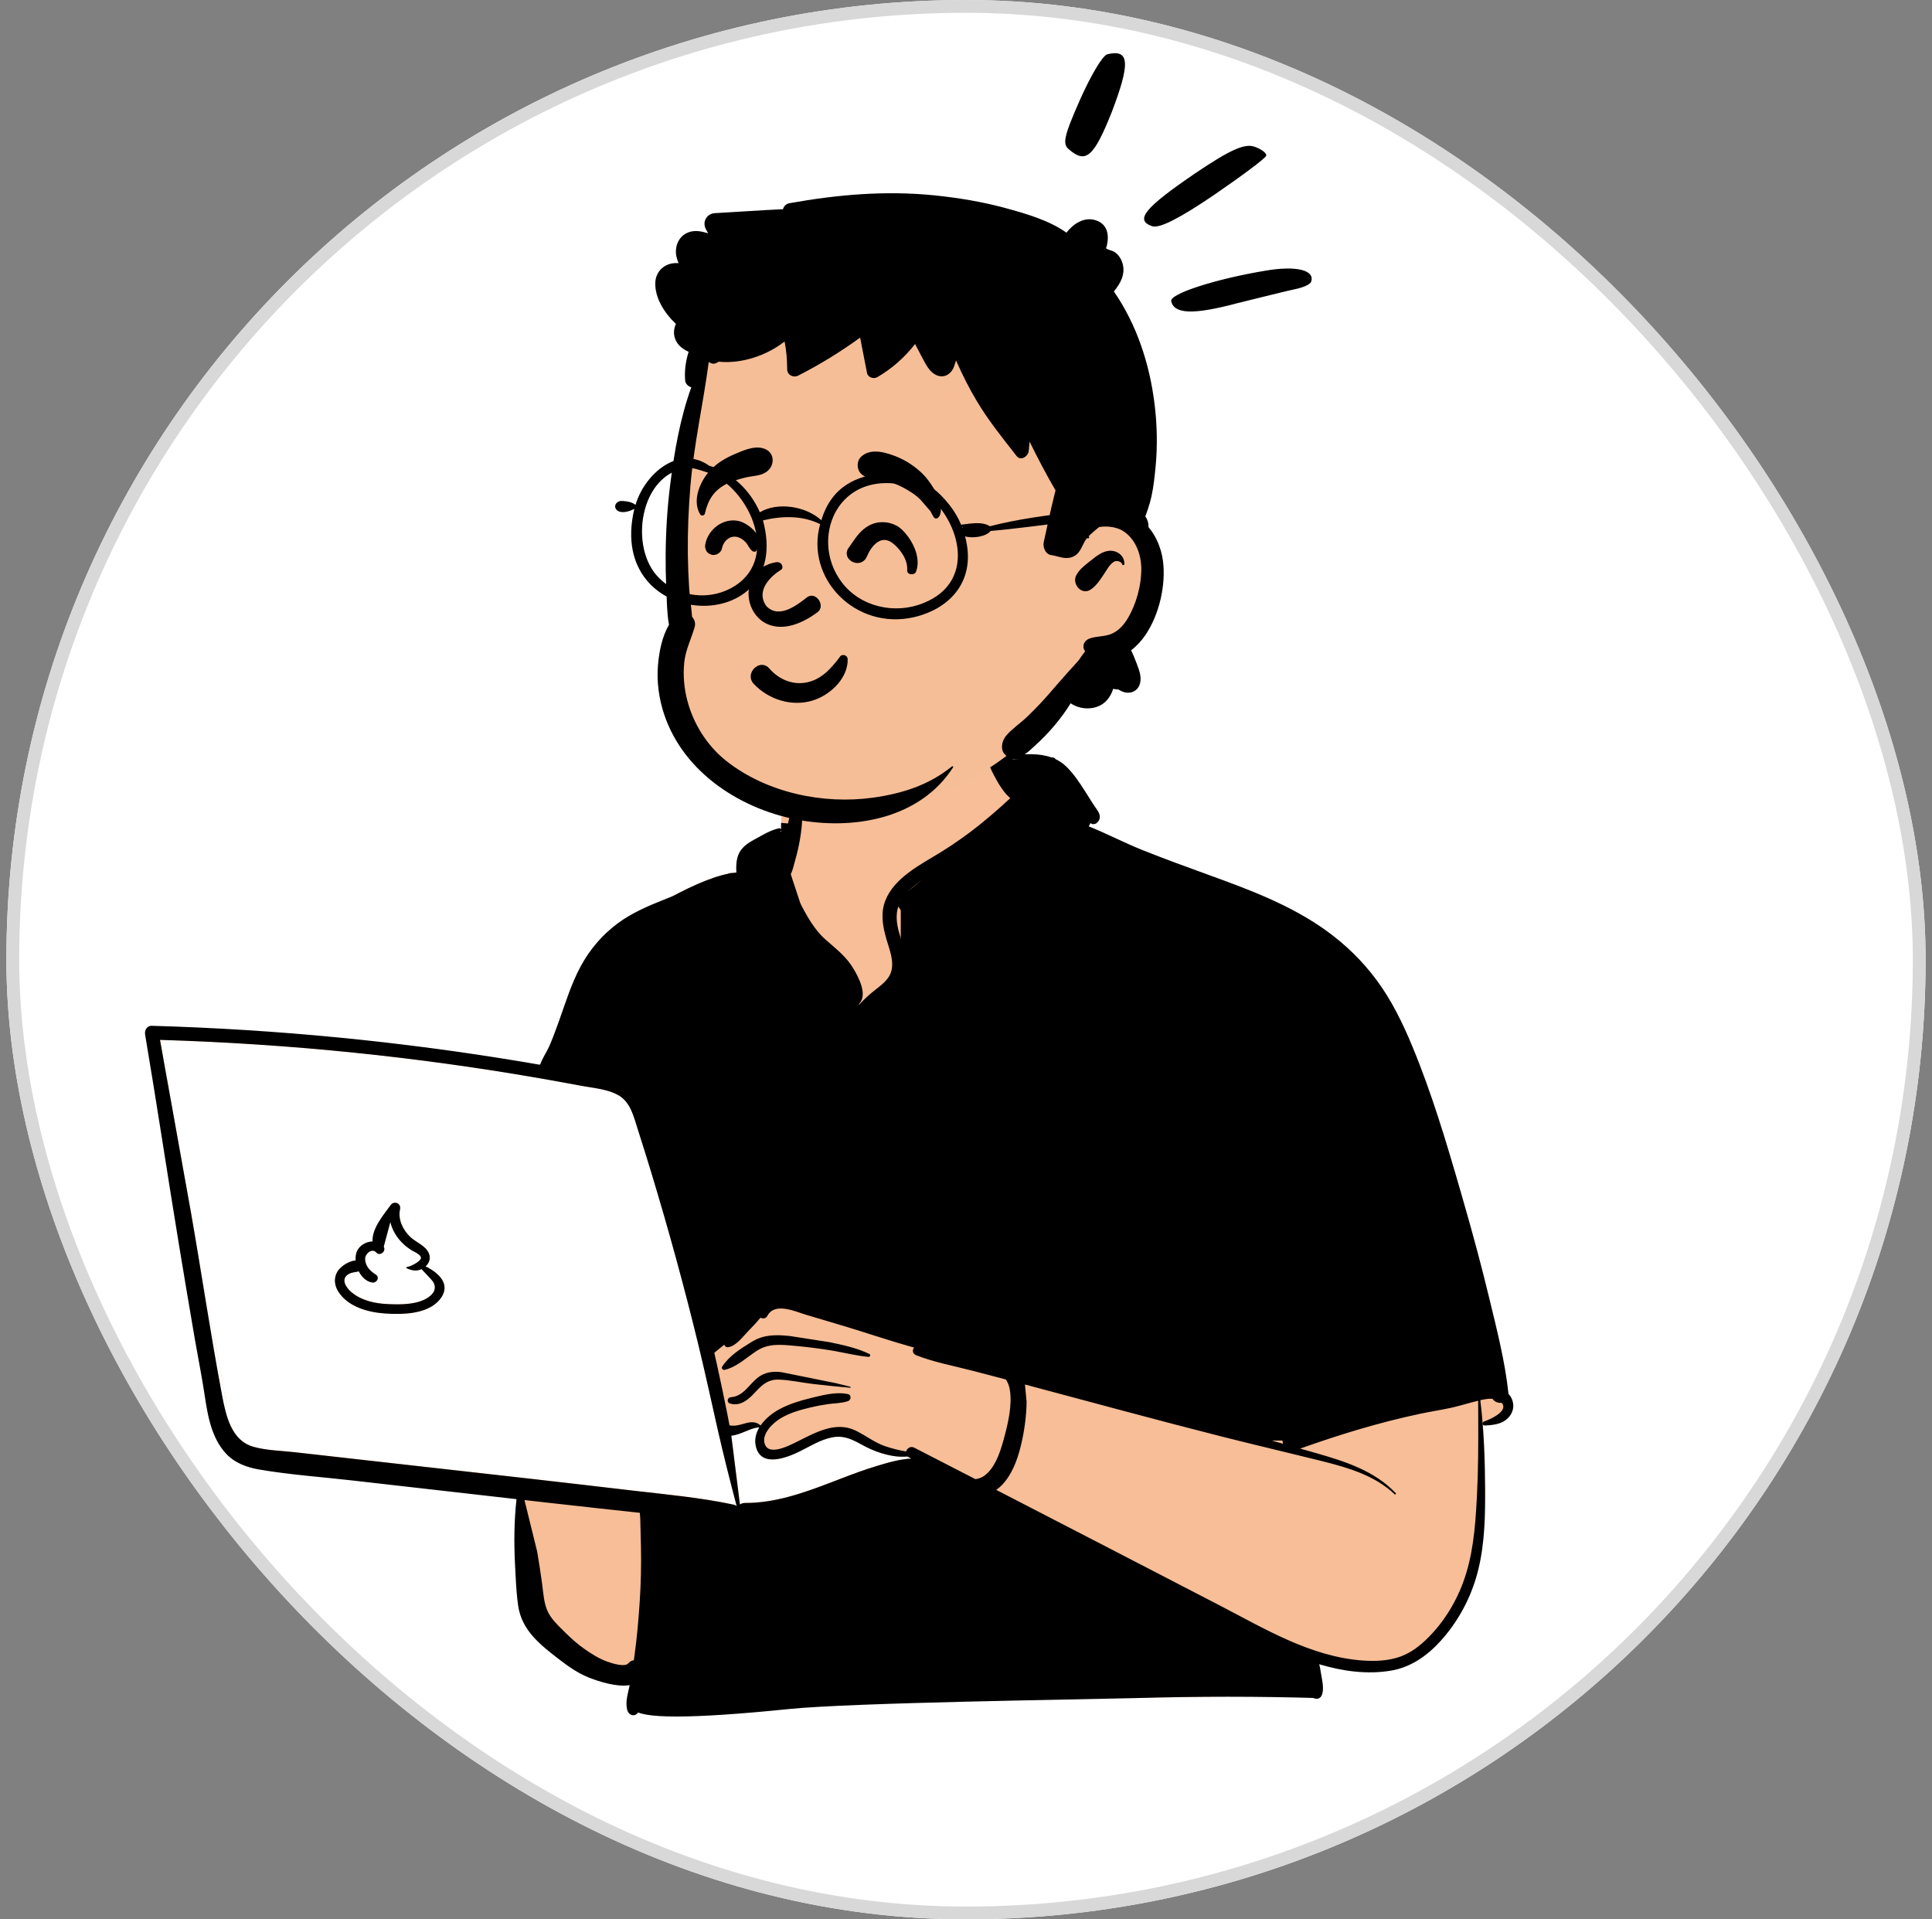 <svg width="151" height="150" viewBox="0 0 151 150" fill="none" xmlns="http://www.w3.org/2000/svg">
<rect x="0" y="0" width="151" height="150" fill="#808080" stroke="none"/>
<g clip-path="url(#clip0_713_2473)">
<rect x="0.5" width="150" height="150" rx="75" fill="white"/>
<path fill-rule="evenodd" clip-rule="evenodd" d="M13.947 80.631C15.472 80.781 16.997 80.93 18.522 81.08C25.824 81.638 33.123 82.804 40.369 83.503C40.55 83.21 40.903 83.258 41.117 83.462C41.84 83.399 42.651 82.846 43.306 83.421C43.327 83.418 43.348 83.414 43.37 83.412C44.536 81.173 45.342 78.785 46.124 76.393C46.624 74.923 47.295 73.5 48.537 72.513C50.656 71.041 55.511 68.057 57.999 68.183C58.04 67.737 58.248 67.278 58.589 66.981C57.837 65.699 60.842 64.863 61.054 65.012C60.918 60.73 62.931 57.011 67.371 56.158C71.349 55.329 77.006 55.19 79.145 59.348C79.38 59.322 81.784 59.309 82.016 59.335C82.378 58.877 86.349 63.218 84.721 64.73C99.272 71.169 107.545 70.4 111.573 88.503C112.117 90.203 112.157 92.064 112.732 93.727C114.777 98.504 116.436 103.592 116.849 108.791C117.846 109.047 117.961 110.806 116.806 111.06C116.365 111.158 115.996 111.291 115.674 111.542C115.925 115.803 114.895 125.535 114.246 125.505C112.923 129.719 107.02 130.908 102.841 129.427C103.562 130.783 102.841 131.635 102.841 132.36C87.805 132.929 71.363 132.601 56.331 133.382C54.408 133.354 52.385 133.854 50.489 133.566C49.332 133.289 49.33 131.47 50.503 131.245L45.377 130.131C45.491 130.088 43.264 128.605 41.58 125.835C40.013 122.736 41.079 118.996 40.369 115.625C34.823 115.171 29.185 114.977 23.699 114.038C22.951 116.276 19.713 113.599 18.684 112.522C18.685 112.52 18.687 112.519 18.688 112.517C18.19 112.381 17.791 111.914 17.777 111.361C17.428 110.862 17.355 110.158 17.689 109.675C16.154 100.813 13.814 91.764 12.968 82.819C12.669 82.752 12.387 82.621 12.148 82.419L12.168 82.4C11.763 81.949 11.684 81.17 12.359 80.786C12.903 80.477 13.357 80.573 13.947 80.631Z" fill="#F7BE97"/>
<path fill-rule="evenodd" clip-rule="evenodd" d="M71.935 113.801L70.76 114.548L61.151 117.646L55.278 118.394L50.473 117.646V125.871L49.512 133.562C49.939 134.345 53.997 134.345 61.685 133.562C66.585 133.062 84.496 132.82 88.574 132.713L88.805 132.707C93.597 132.569 98.331 132.569 103.007 132.707V129.823L89.66 123.2L77.701 116.471L71.935 113.801ZM78.744 58.676L77.862 59.335L79.788 62.502L70.402 70.098V76.165L67.43 78.977L65.731 76.165L63.338 72.981L61.637 67.819L62.216 64.418L61.051 64.309C61.045 64.541 61.046 64.775 61.054 65.012C60.842 64.863 57.837 65.699 58.589 66.981C58.248 67.278 58.04 67.737 57.999 68.183C55.511 68.057 50.656 71.041 48.537 72.513C47.295 73.5 46.624 74.923 46.124 76.393L46.007 76.752L45.885 77.12L45.763 77.488C45.087 79.511 44.358 81.515 43.37 83.412C43.348 83.414 43.327 83.418 43.306 83.421C42.651 82.846 41.84 83.399 41.117 83.462C40.908 83.263 40.566 83.212 40.382 83.483L40.369 83.503L49.378 85.279L55.321 106.134L60.497 101.931L63.275 102.344L70.611 104.992L79.144 107.209L98.623 112.581H101.103L115.538 109.094L116.839 108.665C116.409 103.51 114.76 98.466 112.732 93.727C112.157 92.064 112.117 90.203 111.573 88.502C107.545 70.4 99.272 71.169 84.721 64.73C86.349 63.218 82.378 58.877 82.016 59.335L81.993 59.333L81.944 59.331L81.881 59.328C81.313 59.312 79.356 59.324 79.145 59.348C79.022 59.11 78.889 58.886 78.744 58.676Z" fill="black"/>
<path fill-rule="evenodd" clip-rule="evenodd" d="M12.508 81.264L12.776 82.76C12.84 82.781 12.905 82.799 12.97 82.813C13.055 83.705 13.154 84.598 13.266 85.492L14.929 94.767C15.216 96.408 15.489 98.053 15.759 99.698L16.117 101.465L16.339 102.563C16.818 104.942 17.284 107.313 17.692 109.67C17.631 109.759 17.583 109.855 17.548 109.956L17.579 110.089L17.601 110.178L17.623 110.265C17.946 111.504 18.506 112.706 19.828 113.071C20.824 113.346 21.918 113.37 22.947 113.479L23.061 113.491L41.07 115.517C43.246 115.762 45.421 116.014 47.596 116.269L49.481 116.49C52.108 116.795 54.751 117.034 57.34 117.585C57.436 117.606 57.514 117.644 57.579 117.694C57.057 115.719 56.558 113.748 56.106 111.753C55.597 109.509 55.114 107.26 54.569 105.023C53.472 100.518 52.242 96.042 50.896 91.604C50.614 90.673 50.325 89.744 50.029 88.816L49.822 88.168L49.662 87.651C49.416 86.864 49.11 86.054 48.386 85.62C47.539 85.111 46.384 85.027 45.423 84.851L44.773 84.729C43.799 84.547 42.825 84.373 41.849 84.205C37.177 83.401 32.478 82.756 27.762 82.272C22.855 81.767 17.931 81.44 13.001 81.28L12.508 81.264ZM57.206 112.192L57.16 112.196L57.832 117.576C57.94 117.5 58.076 117.454 58.243 117.454C60.45 117.461 62.565 116.756 64.61 115.98L64.922 115.861L65.79 115.527C66.673 115.189 67.561 114.858 68.465 114.583L68.831 114.473L69.016 114.418C69.701 114.218 70.421 114.036 71.133 113.991L71.23 113.986L71.023 113.877C70.993 113.861 70.966 113.843 70.942 113.824C70.55 113.853 70.158 113.845 69.744 113.771C68.967 113.631 68.211 113.36 67.516 112.983L67.206 112.815L67.079 112.748L66.996 112.704L66.912 112.662C66.316 112.365 65.746 112.179 64.993 112.337C64.138 112.517 63.389 112.978 62.619 113.367L62.482 113.435L62.39 113.48L62.297 113.524L62.202 113.567C61.16 114.036 59.502 114.542 59.102 113.125C58.942 112.556 59.068 112.023 59.346 111.555C58.827 111.51 57.9 112.122 57.206 112.192ZM31.272 94.468L31.26 94.533C31.112 95.326 31.482 96.085 32.041 96.639C32.499 97.092 33.311 97.344 33.541 97.997C33.672 98.369 33.533 98.721 33.264 98.966L33.326 98.997L33.386 99.028L33.445 99.059L33.503 99.091L33.559 99.123C34.472 99.647 35.216 100.501 34.392 101.532C33.458 102.702 31.505 102.74 30.13 102.648L30.037 102.642C28.703 102.542 27.123 102.093 26.4 100.861C26.068 100.296 26.104 99.612 26.567 99.129C26.846 98.837 27.343 98.537 27.8 98.502C27.78 98.244 27.811 97.996 27.901 97.786C28.096 97.333 28.617 97.028 29.119 97.017C29.078 96.055 29.849 95.105 30.416 94.335L30.474 94.256L30.53 94.179C30.791 93.816 31.348 94.019 31.272 94.468ZM30.511 95.493L29.994 97.43L30.003 97.446C30.185 97.792 29.708 98.184 29.425 97.894L29.396 97.863C29.06 97.516 28.544 97.982 28.538 98.352C28.529 98.872 28.867 99.274 29.271 99.54L29.299 99.558L29.373 99.604C29.704 99.823 29.453 100.281 29.09 100.225C28.64 100.156 28.271 99.799 28.043 99.353C27.8 99.422 27.524 99.414 27.268 99.557C26.623 99.918 26.994 100.549 27.414 100.931L27.431 100.946L27.465 100.976C28.235 101.633 29.285 101.862 30.273 101.911L30.33 101.913C31.329 101.956 32.631 101.97 33.487 101.383C34.02 101.017 34.174 100.498 33.723 100.007C33.468 99.729 33.211 99.449 32.946 99.178C32.549 99.368 32.194 99.291 31.789 99.112C31.737 99.089 31.766 99.009 31.817 99.009C32.041 99.009 32.862 98.593 32.902 98.328C32.938 98.082 32.484 97.875 32.263 97.756L32.231 97.739L32.203 97.722C31.973 97.582 31.755 97.419 31.556 97.236C31.052 96.772 30.685 96.189 30.525 95.551L30.511 95.493Z" fill="white"/>
<path fill-rule="evenodd" clip-rule="evenodd" d="M78.868 58.382C78.415 57.243 76.883 57.686 77.054 58.883C77.156 59.599 77.549 60.356 77.901 60.985C78.188 61.496 78.515 61.995 78.959 62.378C78.169 63.116 77.349 63.826 76.508 64.501C75.59 65.237 74.625 65.915 73.628 66.539C72.754 67.086 71.839 67.57 71.015 68.195C70.248 68.775 69.55 69.472 69.195 70.383C68.816 71.353 68.981 72.355 69.26 73.324L69.291 73.434C69.576 74.394 70.069 75.552 69.386 76.456C69.038 76.917 68.532 77.243 68.095 77.611C67.707 77.939 67.342 78.294 67.008 78.677C66.279 79.51 65.687 80.448 65.313 81.493L65.279 81.588C64.959 82.513 64.724 83.646 65.157 84.554C65.282 84.814 65.683 84.73 65.752 84.476C65.91 83.902 65.901 83.3 66.033 82.718C66.171 82.112 66.399 81.538 66.698 80.994C67.275 79.942 68.057 79.043 68.981 78.283L69.257 78.058C69.978 77.466 70.641 76.838 70.787 75.859C70.943 74.811 70.524 73.813 70.254 72.822C70.066 72.13 70.004 71.468 70.208 70.843C70.456 71.249 70.795 71.633 71.062 71.977C71.596 72.66 72.135 73.34 72.672 74.021C73.222 74.719 73.76 75.428 74.271 76.156C74.5 76.481 74.727 76.808 74.952 77.136C75.122 77.383 75.358 77.629 75.543 77.88C75.498 78.014 75.502 78.169 75.583 78.279C76.564 79.605 77.959 76.839 78.323 76.14C79.064 74.717 79.616 73.205 80.359 71.782C81.129 70.307 82.007 68.872 82.984 67.525C83.576 66.711 84.239 65.946 84.78 65.105C86.054 66.262 87.731 67.037 89.272 67.74C90.965 68.512 92.723 69.142 94.459 69.812L94.971 70.011C97.962 71.179 101.025 72.461 103.51 74.535C106.431 76.972 108.159 80.368 109.445 83.885C110.926 87.934 112.151 92.092 113.293 96.248C113.877 98.374 114.432 100.51 114.953 102.652C115.412 104.54 115.793 106.447 116.325 108.315C115.246 108.277 114.016 108.694 113.096 108.815C108.899 109.364 104.76 110.24 100.798 111.757C100.309 111.944 100.167 112.433 100.274 112.829C99.992 112.75 99.71 112.669 99.427 112.59C99.737 112.116 99.589 111.268 99.565 110.743L99.563 110.707C99.538 110.007 99.462 109.306 99.413 108.608C99.319 107.276 99.197 105.954 99.035 104.629L98.994 104.298C98.81 102.857 98.674 101.408 98.473 99.97L98.45 99.805C98.546 99.437 98.658 99.074 98.775 98.712C99.088 97.748 99.531 96.841 99.918 95.907C99.964 95.797 99.807 95.734 99.734 95.8C99.078 96.39 98.557 97.139 98.138 97.923C98.131 97.886 98.124 97.849 98.117 97.812L98.069 97.577C97.951 97.003 97.808 96.399 97.456 95.934C97.418 95.884 97.344 95.874 97.309 95.934C96.972 96.504 96.934 97.226 96.883 97.875C96.824 98.608 96.817 99.352 96.827 100.087C96.847 101.525 96.948 102.968 97.029 104.403C97.108 105.814 97.264 107.207 97.464 108.604L97.502 108.866C97.6 109.531 97.681 110.204 97.81 110.865L97.846 111.044C97.915 111.372 97.958 111.834 98.095 112.217C94.557 111.23 91.013 110.265 87.463 109.317C84.897 108.632 82.328 107.957 79.76 107.278C79.625 107.034 79.456 106.806 79.246 106.602C78.552 105.93 77.632 105.63 76.789 106.147C76.721 106.19 76.715 106.297 76.789 106.338C76.951 106.426 77.113 106.517 77.272 106.611L75.73 106.193C74.577 105.881 73.411 105.49 72.232 105.273C70.059 104.2 67.722 103.424 65.434 102.656L65.164 102.565C63.992 102.166 62.78 101.718 61.569 101.497C60.683 101.334 59.643 101.53 59.286 102.438C58.835 102.736 58.411 103.086 58.001 103.429C57.705 103.678 57.421 103.942 57.132 104.199L57.079 104.246C56.843 104.451 56.656 104.588 56.598 104.914C56.568 105.083 56.675 105.31 56.883 105.288C57.518 105.22 58.035 104.483 58.466 104.043C58.799 103.703 59.134 103.351 59.438 102.978C59.615 103.074 59.858 103.057 59.971 102.843C60.556 101.736 62.157 102.503 63.044 102.766L64.313 103.142C64.948 103.33 65.582 103.519 66.216 103.711C67.957 104.24 69.689 104.832 71.445 105.318C71.288 105.491 71.31 105.798 71.609 105.915C72.984 106.455 74.492 106.734 75.921 107.104C76.823 107.338 77.724 107.574 78.625 107.811C78.779 108.061 78.891 108.344 78.937 108.674C79.109 109.886 78.778 111.285 78.455 112.458L78.406 112.633C78.141 113.576 77.75 114.731 76.937 115.327C76.738 115.472 76.486 115.573 76.231 115.596C74.639 114.776 73.047 113.957 71.455 113.139C71.16 112.987 70.887 113.192 70.821 113.436C70.26 113.344 69.699 113.199 69.189 113.026C68.332 112.734 67.662 112.179 66.858 111.795C65.303 111.051 63.715 111.964 62.322 112.658L62.001 112.816C61.377 113.119 60.078 113.701 59.778 112.873C59.488 112.071 60.404 111.213 60.996 110.853C61.702 110.422 62.523 110.192 63.32 110C63.775 109.89 64.236 109.801 64.7 109.736C65.225 109.662 65.768 109.673 66.275 109.502C66.526 109.418 66.565 109.018 66.275 108.952C65.495 108.775 64.565 108.968 63.752 109.166L63.327 109.271C62.508 109.472 61.681 109.724 60.934 110.125C60.392 110.417 59.819 110.86 59.445 111.403C59.12 111.101 58.715 111.111 58.294 111.223L58.066 111.287C57.688 111.392 57.382 111.464 57.015 111.391C56.966 111.124 56.916 110.856 56.863 110.589C56.339 107.96 55.765 105.34 55.131 102.735C54.039 98.242 52.774 93.797 51.349 89.399L51.206 88.959C50.877 87.953 50.612 86.857 50.082 85.933C49.581 85.059 48.778 84.555 47.824 84.289C46.741 83.986 45.603 83.828 44.498 83.623C44.252 83.578 44.005 83.535 43.758 83.49C43.966 83.113 44.122 82.686 44.262 82.358L44.287 82.301C44.588 81.615 44.858 80.915 45.119 80.213L45.315 79.684C45.786 78.412 46.273 77.161 46.936 75.971C47.634 74.718 48.56 73.695 49.714 72.847C52.067 71.119 54.903 70.238 57.186 68.391C57.279 68.316 57.159 68.186 57.064 68.234C55.523 69.009 53.86 69.536 52.257 70.166L51.941 70.291C50.674 70.794 49.387 71.341 48.29 72.154C47.068 73.061 46.105 74.188 45.381 75.527C44.668 76.848 44.212 78.326 43.709 79.736L43.574 80.112C43.371 80.675 43.161 81.237 42.921 81.786C42.73 82.221 42.374 82.718 42.213 83.215C41.77 83.139 41.328 83.062 40.885 82.988C31.289 81.385 21.586 80.443 11.862 80.168C11.482 80.157 11.285 80.52 11.341 80.852C12.274 86.373 13.103 91.912 14.013 97.436C14.411 99.847 14.816 102.257 15.23 104.665C15.44 105.885 15.683 107.1 15.882 108.322C16.043 109.309 16.159 110.304 16.435 111.267C16.682 112.132 17.062 112.965 17.685 113.625C18.357 114.335 19.294 114.679 20.238 114.842C22.634 115.254 25.092 115.423 27.508 115.698L40.368 117.161C40.181 118.87 40.166 120.553 40.253 122.281L40.302 123.225C40.342 123.984 40.39 124.745 40.499 125.496C40.636 126.438 41.067 127.236 41.701 127.94C42.284 128.587 42.992 129.138 43.681 129.667C44.396 130.216 45.135 130.745 45.976 131.085L46.085 131.128C46.822 131.416 48.206 131.862 49.214 131.699C49.082 132.36 48.827 133.07 49.053 133.723C49.158 134.027 49.554 134.178 49.797 133.92C50.279 133.408 50.316 132.732 50.431 132.065C50.549 131.37 50.651 130.673 50.742 129.974C50.918 128.622 51.055 127.259 51.097 125.896C51.14 124.496 51.123 123.095 51.048 121.697C51.009 120.979 50.961 120.262 50.87 119.548C50.831 119.244 50.791 118.94 50.746 118.636C50.729 118.525 50.711 118.415 50.691 118.305L51.845 118.436C53.615 118.633 55.386 118.812 57.169 118.84C57.38 118.843 57.542 118.747 57.648 118.607C57.761 118.791 57.958 118.923 58.24 118.922C60.73 118.912 63.048 118.098 65.312 117.138C66.453 116.655 67.576 116.131 68.719 115.651C69.786 115.203 70.927 114.884 71.968 114.379L74.703 115.815C74.723 115.885 74.749 115.952 74.776 116.008C74.954 116.372 75.306 116.569 75.664 116.718C76.008 116.861 76.365 116.905 76.712 116.869C78.787 117.956 80.862 119.043 82.939 120.127L85.016 121.21C89.154 123.366 93.276 125.556 97.44 127.661L97.746 127.816C99.185 128.537 100.729 129.269 102.326 129.814C102.354 130.218 102.336 130.612 102.302 131.039L102.294 131.133C102.246 131.638 102.144 132.272 102.55 132.631C102.761 132.819 103.137 132.819 103.281 132.537C103.541 132.025 103.307 131.219 103.225 130.663C103.196 130.465 103.16 130.262 103.107 130.064C104.937 130.609 106.822 130.874 108.685 130.568C110.498 130.27 111.902 129.127 113.034 127.73C114.229 126.255 115.078 124.536 115.533 122.694C116.051 120.597 116.085 118.432 116.073 116.284C116.06 113.998 115.976 111.699 115.698 109.428C116.002 109.356 116.34 109.294 116.648 109.316C116.8 109.56 117.096 109.662 117.363 109.631C117.945 110.272 116.47 110.927 115.999 111.091C115.836 111.148 115.853 111.414 116.042 111.406L116.161 111.4C116.889 111.362 117.641 111.237 118.069 110.561C118.412 110.018 118.309 109.376 117.9 108.933C117.63 106.379 116.984 103.892 116.383 101.4C115.794 98.955 115.138 96.525 114.443 94.107L114.132 93.025C113.037 89.234 111.893 85.413 110.384 81.773C109.63 79.955 108.762 78.171 107.585 76.586C106.488 75.109 105.193 73.845 103.704 72.765C100.928 70.752 97.671 69.536 94.471 68.377L94.328 68.325C92.67 67.725 91.015 67.118 89.376 66.468C87.926 65.892 86.537 65.163 85.094 64.58C85.141 64.495 85.186 64.409 85.23 64.322L85.256 64.344C85.261 64.348 85.266 64.351 85.27 64.355C85.416 64.455 85.629 64.406 85.749 64.293C86.087 63.974 85.972 63.62 85.747 63.29L85.717 63.248C85.442 62.861 85.196 62.453 84.941 62.052L84.782 61.802C84.355 61.133 83.906 60.46 83.337 59.907C83.073 59.651 82.784 59.459 82.478 59.316C82.504 59.261 82.275 59.148 82.21 59.205C81.241 58.85 80.126 58.924 79.069 59.022M40.991 117.232L42.338 117.385C43.821 117.554 45.304 117.717 46.787 117.879L50.009 118.229C50.017 118.413 50.039 118.593 50.043 118.731C50.064 119.447 50.08 120.162 50.095 120.878C50.125 122.312 50.092 123.748 49.998 125.18C49.906 126.567 49.785 127.954 49.598 129.332L49.56 129.607L49.538 129.752C49.385 129.767 49.235 129.839 49.11 129.989C48.837 130.314 47.851 129.998 47.465 129.861C46.832 129.635 46.235 129.254 45.684 128.872C45.147 128.498 44.662 128.063 44.197 127.605L43.816 127.228C43.438 126.852 43.059 126.451 42.827 125.977C42.512 125.335 42.471 124.547 42.379 123.847C42.265 122.987 42.13 122.127 41.987 121.271M80.108 108.202L80.248 108.238C85.325 109.588 90.395 110.977 95.488 112.268C98.008 112.906 100.54 113.498 103.064 114.124L103.472 114.227C105.463 114.73 107.478 115.336 109.002 116.78C109.058 116.833 109.14 116.752 109.087 116.695C107.444 114.946 105.107 114.205 102.864 113.563C102.449 113.444 102.034 113.328 101.619 113.21C104.67 112.122 107.77 111.175 110.941 110.5C111.757 110.326 112.583 110.199 113.399 110.024C113.968 109.902 114.524 109.726 115.087 109.58L115.529 109.469L115.535 110.869C115.543 112.852 115.539 114.833 115.438 116.816L115.419 117.183C115.301 119.39 115.117 121.642 114.334 123.723C113.698 125.414 112.684 127.006 111.358 128.238C110.687 128.861 109.966 129.346 109.075 129.585C108.247 129.808 107.379 129.834 106.528 129.774C102.447 129.49 98.813 127.271 95.267 125.435C89.468 122.431 83.667 119.428 77.862 116.436C78.019 116.328 78.166 116.205 78.301 116.066C79.079 115.261 79.49 114.16 79.76 113.094C80.047 111.959 80.218 110.742 80.238 109.571M72.721 117.595C72.67 117.568 72.611 117.602 72.608 117.66C72.59 118.104 72.835 118.541 73.019 118.941L73.038 118.984C73.26 119.479 73.504 119.967 73.756 120.448C74.259 121.408 74.782 122.358 75.328 123.295C76.426 125.179 77.647 126.984 79.089 128.625C79.415 128.995 79.951 128.52 79.742 128.121C78.734 126.197 77.558 124.381 76.349 122.58C75.743 121.679 75.138 120.776 74.527 119.879C74.272 119.504 74.013 119.131 73.748 118.764L73.588 118.544M12.505 81.269C17.6 81.423 22.689 81.756 27.76 82.277C32.475 82.761 37.174 83.406 41.846 84.21C42.822 84.378 43.797 84.553 44.77 84.734L45.354 84.844C46.327 85.029 47.517 85.105 48.384 85.625C49.297 86.174 49.544 87.32 49.849 88.265C50.206 89.377 50.554 90.492 50.894 91.61C52.24 96.047 53.469 100.523 54.566 105.029C55.111 107.265 55.594 109.514 56.103 111.759C56.556 113.753 57.055 115.725 57.576 117.699C57.512 117.649 57.433 117.611 57.338 117.591C54.749 117.039 52.106 116.8 49.478 116.496L49.224 116.466C46.505 116.146 43.787 115.829 41.067 115.523L23.058 113.497C21.996 113.377 20.859 113.361 19.825 113.076C18.068 112.591 17.656 110.626 17.361 109.06L17.352 109.013C16.463 104.284 15.756 99.514 14.927 94.773M57.157 112.201C57.856 112.155 58.813 111.515 59.343 111.561C59.065 112.028 58.939 112.561 59.1 113.13C59.546 114.715 61.566 113.895 62.539 113.411C63.337 113.014 64.107 112.528 64.99 112.342C65.991 112.132 66.669 112.53 67.514 112.989C68.208 113.365 68.964 113.636 69.742 113.776C70.155 113.851 70.548 113.858 70.94 113.829C70.963 113.849 70.99 113.866 71.02 113.882L71.228 113.991C70.29 114.034 69.335 114.324 68.463 114.589C67.558 114.863 66.671 115.194 65.788 115.532L64.919 115.866C62.777 116.687 60.559 117.467 58.24 117.46C58.074 117.459 57.937 117.505 57.83 117.581M61.069 107.237C60.378 107.153 59.74 107.243 59.188 107.693C58.523 108.236 58.076 109.135 57.119 109.194C56.84 109.211 56.775 109.604 57.052 109.686C57.764 109.897 58.341 109.511 58.827 109.011L59.153 108.67C59.632 108.173 60.075 107.789 60.888 107.819C61.76 107.85 62.633 108.052 63.499 108.154C64.48 108.27 65.46 108.369 66.444 108.455C66.49 108.459 66.498 108.387 66.455 108.376L65.353 108.102M61.735 104.412L61.621 104.401C60.618 104.303 59.701 104.3 58.805 104.839L58.634 104.943C57.826 105.434 56.947 106.013 56.442 106.808C56.359 106.938 56.496 107.091 56.634 107.058C57.605 106.825 58.314 106.113 59.131 105.579C60.047 104.981 60.993 105.08 62.038 105.173C63.049 105.263 64.06 105.386 65.061 105.555C66.002 105.713 66.946 105.963 67.897 106.043L67.897 106.041C68.005 106.041 68.067 105.878 67.956 105.822C66.992 105.341 65.875 105.113 64.825 104.892M31.266 94.495C31.363 94.031 30.792 93.816 30.528 94.184L30.472 94.261C29.9 95.044 29.074 96.026 29.116 97.022C28.614 97.033 28.094 97.338 27.898 97.791C27.808 98.001 27.777 98.25 27.797 98.507C27.341 98.542 26.843 98.842 26.564 99.134C26.102 99.618 26.065 100.301 26.397 100.867C27.12 102.099 28.7 102.547 30.034 102.647L30.082 102.65C31.46 102.746 33.445 102.72 34.39 101.537C35.301 100.397 34.294 99.473 33.261 98.972C33.53 98.726 33.669 98.374 33.538 98.003C33.308 97.35 32.497 97.098 32.038 96.644C31.479 96.091 31.11 95.332 31.257 94.538M30.508 95.498C30.66 96.159 31.034 96.763 31.553 97.242C31.752 97.425 31.97 97.588 32.201 97.728L32.229 97.744C32.434 97.859 32.938 98.075 32.899 98.333C32.859 98.599 32.038 99.014 31.814 99.014C31.763 99.014 31.734 99.094 31.786 99.117C32.192 99.296 32.546 99.373 32.943 99.184C33.208 99.454 33.465 99.734 33.72 100.012C34.171 100.503 34.017 101.022 33.484 101.388C32.628 101.976 31.327 101.961 30.328 101.918C29.322 101.876 28.248 101.651 27.462 100.981L27.428 100.951C27.001 100.572 26.611 99.928 27.265 99.562C27.521 99.419 27.797 99.428 28.041 99.358C28.268 99.804 28.637 100.161 29.087 100.23C29.451 100.286 29.701 99.828 29.37 99.609L29.296 99.563C28.881 99.298 28.526 98.889 28.535 98.357C28.542 97.988 29.058 97.521 29.393 97.868L29.409 97.885C29.69 98.202 30.185 97.802 30 97.451L29.991 97.435M96.081 77.128C96.082 77.048 95.971 77.019 95.932 77.087C95.279 78.236 94.938 79.644 94.59 80.909C94.226 82.235 93.932 83.574 93.668 84.923C93.133 87.654 92.848 90.37 92.829 93.154C92.826 93.551 93.474 93.657 93.537 93.25C93.957 90.542 94.36 87.831 94.784 85.124C94.997 83.763 95.245 82.406 95.482 81.049M89.62 79.128C89.668 78.97 89.438 78.917 89.379 79.062C88.069 82.278 87.626 85.923 88.466 89.316C88.595 89.835 89.355 89.61 89.258 89.097M72.727 76.271C72.733 76.152 72.579 76.133 72.521 76.215C71.901 77.09 71.643 78.261 70.555 78.713C70.011 78.939 69.399 78.9 68.919 79.281C68.598 79.536 68.352 79.938 68.593 80.324C68.67 80.449 68.888 80.512 68.993 80.376C69.147 80.179 69.229 79.942 69.438 79.794C69.733 79.585 70.131 79.572 70.469 79.474C70.907 79.347 71.292 79.125 71.608 78.795M62.359 61.681C62.295 61.649 62.233 61.669 62.193 61.725C62.134 61.804 62.141 61.88 62.213 61.934C62.117 62.13 62.004 62.619 61.988 62.69C61.923 62.979 61.853 63.266 61.781 63.553C61.634 64.132 61.505 64.715 61.359 65.294C61.203 65.907 61.017 66.514 60.811 67.113C60.798 67.151 60.783 67.191 60.768 67.231L60.744 67.292L60.739 67.283C60.697 67.216 60.609 67.263 60.62 67.333C60.629 67.397 60.642 67.46 60.653 67.524L60.631 67.581C60.496 67.945 60.404 68.328 60.652 68.648C60.744 68.768 60.846 68.839 60.973 68.861C61.177 69.532 61.433 70.192 61.706 70.825L61.786 71.01C62.189 71.934 62.618 72.846 63.259 73.632C63.959 74.491 64.922 75.078 65.531 76.019C65.815 76.456 66.012 76.917 66.172 77.411L66.233 77.599C66.346 77.948 66.478 78.287 66.805 78.492C66.91 78.558 67.067 78.537 67.151 78.448C67.823 77.736 67.12 76.407 66.714 75.719C66.151 74.761 65.335 74.148 64.518 73.425C63.638 72.646 63.076 71.604 62.533 70.577C62.2 69.948 61.879 69.306 61.541 68.674C61.894 68.362 62.008 67.741 62.127 67.31L62.138 67.271C62.336 66.581 62.493 65.872 62.592 65.16C62.688 64.476 62.728 63.802 62.703 63.113L62.695 62.938M61.045 64.938C61.123 64.831 60.994 64.71 60.887 64.732C60.236 64.867 59.599 65.261 59.015 65.58L58.952 65.614C58.486 65.866 58.017 66.174 57.772 66.663C57.505 67.194 57.527 67.806 57.563 68.384L57.567 68.438C57.611 69.13 57.619 69.85 57.765 70.53C57.84 70.878 58.155 70.976 58.425 70.894C58.745 71.906 59.645 72.652 60.303 73.451C61.142 74.47 60.984 75.845 60.896 77.072C60.861 77.568 61.478 77.71 61.797 77.445L62.53 76.835C62.652 76.734 62.774 76.632 62.895 76.53C62.999 76.442 63.102 76.354 63.205 76.264L63.358 76.129C63.426 76.069 63.725 75.734 63.812 75.72C64.024 75.687 64.527 76.245 64.699 76.42L64.721 76.442C65.045 76.76 65.338 77.102 65.611 77.465C65.661 77.532 65.759 77.477 65.724 77.4C65.479 76.876 65.195 76.375 64.857 75.906L64.789 75.813C64.564 75.51 64.263 74.975 63.867 74.886C63.383 74.777 62.9 75.263 62.547 75.532L62.525 75.549C62.358 75.675 62.192 75.803 62.027 75.931C62.044 75.018 61.929 74.095 61.457 73.308C61.125 72.753 60.627 72.342 60.201 71.865C59.726 71.334 59.479 70.681 59.049 70.127C58.994 70.056 58.918 70.018 58.835 70.006C58.819 69.561 58.753 69.112 58.703 68.672L58.688 68.54C58.637 68.062 58.516 67.478 58.75 67.031C58.971 66.608 59.478 66.309 59.853 66.022L60.16 65.785M82.178 59.884C82.374 59.997 82.557 60.138 82.723 60.315C83.246 60.87 83.621 61.561 83.985 62.226C84.181 62.584 84.37 62.946 84.567 63.303C84.653 63.459 84.742 63.612 84.831 63.766C84.872 63.837 84.995 63.977 85.056 64.064C84.988 64.159 84.918 64.252 84.847 64.344C84.82 64.379 82.943 66.425 82.288 67.226C81.286 68.452 80.391 69.748 79.625 71.134C78.875 72.492 78.305 73.929 77.61 75.313C77.262 76.006 76.874 76.694 76.379 77.294C76.36 77.317 76.34 77.339 76.32 77.362C76.131 76.852 75.647 76.305 75.41 75.992L75.388 75.962C74.848 75.235 74.279 74.53 73.697 73.837C73.166 73.204 72.621 72.585 72.063 71.976L71.853 71.748C71.465 71.328 70.971 70.699 70.402 70.399C70.463 70.29 70.533 70.183 70.614 70.076C71.148 69.379 71.901 68.873 72.645 68.417L73.127 68.123C74.946 67.015 76.736 65.855 78.314 64.415C79.149 63.653 79.972 62.855 80.674 61.966L80.923 61.652M79.144 59.335C79.995 59.407 80.915 59.39 81.701 59.667C81.002 60.329 80.337 61.043 79.654 61.716C79.593 61.261 79.469 60.811 79.364 60.368" fill="black"/>
<path fill-rule="evenodd" clip-rule="evenodd" d="M70.49 17.266C64.44 17.266 58.183 21.967 55.965 24.967C54.101 27.489 53.097 38.895 53.097 46.603C53.097 48.215 52.209 51.254 52.468 52.796C53.417 58.446 57.552 63.185 65.734 63.185C73.917 63.185 79.784 59.933 85.866 51.203C88.817 51.203 90.248 48.934 90.268 45.354C90.289 41.773 87.42 40.471 87.42 40.471C87.42 40.471 88.443 26.341 85.866 22.663C83.29 18.984 76.54 17.266 70.49 17.266Z" fill="#F6BE97"/>
<path fill-rule="evenodd" clip-rule="evenodd" d="M73.036 15.268C69.216 14.88 65.473 15.206 61.709 15.88C61.421 15.932 61.258 16.122 61.198 16.349C59.425 16.43 57.649 16.561 55.879 16.658C55.236 16.693 54.872 17.33 55.165 17.904C55.223 18.019 55.284 18.13 55.346 18.241L55.268 18.215C54.736 18.044 54.16 17.959 53.641 18.231C52.98 18.577 52.721 19.341 52.867 20.044C52.905 20.223 52.968 20.395 53.039 20.563C52.894 20.553 52.748 20.557 52.603 20.576C51.832 20.678 51.259 21.271 51.218 22.061C51.158 23.253 51.925 24.462 52.827 25.315C52.696 25.586 52.646 25.904 52.7 26.227C52.809 26.864 53.278 27.246 53.821 27.495C53.594 28.216 53.487 28.97 53.55 29.741C53.572 29.998 53.796 30.21 54.033 30.262C53.15 32.7 52.703 35.316 52.382 37.865C52.153 39.679 52.04 41.504 52.026 43.331C52.019 44.156 52.033 44.982 52.067 45.807L52.081 46.117C52.124 47.009 52.126 47.946 52.286 48.828C51.74 49.758 51.521 50.913 51.428 51.955C51.313 53.246 51.495 54.577 51.901 55.804C53.433 60.442 58.057 63.369 62.702 64.129C67.001 64.833 71.976 63.886 74.489 59.971C74.528 59.909 74.444 59.858 74.395 59.898C72.597 61.364 70.512 62.017 68.247 62.336C64.33 62.885 59.928 61.953 56.784 59.484C55.276 58.298 54.188 56.572 53.709 54.715C53.465 53.765 53.381 52.775 53.477 51.797C53.575 50.806 54.013 49.96 54.289 49.023C54.382 48.707 54.283 48.413 54.091 48.204C54.036 47.444 53.908 46.676 53.86 45.918C53.805 45.056 53.772 44.194 53.76 43.331C53.738 41.541 53.813 39.747 53.963 37.965C54.238 34.7 54.968 31.515 55.396 28.278C55.554 28.421 55.782 28.48 56.02 28.355L56.045 28.341L56.175 28.267C56.182 28.267 56.191 28.268 56.198 28.269C57.088 28.355 58.011 28.232 58.863 27.965C59.755 27.688 60.583 27.261 61.322 26.691C61.463 27.406 61.522 28.128 61.523 28.856C61.524 29.311 62.004 29.547 62.386 29.353C64.076 28.492 65.692 27.5 67.225 26.385C67.404 27.304 67.583 28.224 67.763 29.145C67.832 29.499 68.283 29.643 68.572 29.474C69.721 28.804 70.712 27.927 71.52 26.884C71.681 27.194 71.843 27.503 72.006 27.811L72.251 28.273C72.493 28.727 72.817 29.229 73.346 29.374C73.907 29.528 74.375 29.164 74.563 28.655C74.621 28.497 74.674 28.335 74.723 28.172C75.2 29.264 75.739 30.333 76.349 31.352C77.263 32.88 78.361 34.242 79.455 35.639C79.787 36.063 80.356 35.658 80.402 35.246C80.429 35.004 80.451 34.76 80.47 34.518C81.108 35.807 81.773 37.085 82.498 38.326L82.394 38.734C82.095 39.938 81.847 41.152 81.577 42.363C81.49 42.754 81.697 43.312 82.152 43.379C82.696 43.458 83.211 43.737 83.768 43.545C84.376 43.336 84.496 42.809 84.783 42.31C84.84 42.211 84.907 42.12 84.978 42.033L84.996 42.057C85.041 42.116 85.148 42.051 85.121 41.984L85.09 41.906C85.336 41.644 85.631 41.425 85.903 41.19C86.547 41.081 87.272 41.2 87.716 41.463C88.727 42.061 89.191 43.294 89.201 44.427C89.213 45.754 88.802 47.245 88.11 48.379C87.805 48.878 87.388 49.329 86.836 49.55C86.288 49.77 85.694 49.702 85.137 49.909C84.769 50.047 84.541 50.457 84.764 50.828C84.779 50.854 84.796 50.878 84.812 50.902L84.647 51.123C84.532 51.276 84.414 51.439 84.303 51.609C84.019 51.936 83.721 52.251 83.432 52.573C82.899 53.166 82.381 53.775 81.856 54.376C81.36 54.943 80.836 55.476 80.296 56.001C79.785 56.497 79.148 56.915 78.679 57.445C78.223 57.962 78.1 58.864 78.85 59.163C79.68 59.495 80.414 58.718 80.973 58.199L80.997 58.178C82.021 57.233 82.946 56.153 83.68 54.964C84.408 55.461 85.46 55.508 86.184 55.012C86.566 54.751 86.858 54.312 87 53.834C87.134 53.864 87.268 53.882 87.399 53.88C87.466 53.919 87.533 53.957 87.602 53.992C88.142 54.274 88.806 54.148 89.053 53.549C89.278 53.005 89.046 52.387 88.843 51.863L88.801 51.755C88.686 51.456 88.559 51.13 88.402 50.823C88.841 50.492 89.216 50.081 89.533 49.613C90.6 48.038 91.133 45.733 90.897 43.853C90.755 42.719 90.224 41.544 89.353 40.779L89.385 40.696C89.629 40.075 89.851 39.453 89.995 38.797C90.163 38.03 90.245 37.235 90.32 36.454C90.477 34.805 90.435 33.118 90.225 31.476C89.831 28.383 88.831 25.348 87.057 22.774C87.56 22.171 87.959 21.46 87.751 20.643C87.656 20.268 87.44 19.913 87.114 19.698C86.934 19.579 86.719 19.561 86.539 19.463L86.485 19.433C86.406 19.387 86.467 19.392 86.514 19.177C86.7 18.318 86.546 17.488 85.603 17.203C84.715 16.935 83.876 17.504 83.35 18.182C81.976 17.205 80.165 16.693 78.572 16.258C76.76 15.766 74.902 15.458 73.036 15.268ZM87.883 44.077C87.889 43.377 87.228 42.945 86.577 43.06C86.139 43.136 85.775 43.398 85.432 43.668L85.265 43.8C84.848 44.129 84.369 44.483 84.121 44.947C83.756 45.633 84.527 46.556 85.246 46.075C85.739 45.744 86.055 45.213 86.379 44.719L86.412 44.668C86.559 44.447 86.689 44.212 86.89 44.035L86.933 43.997C87 43.94 87.071 43.889 87.156 43.864C87.321 43.816 87.627 43.883 87.7 44.08L87.706 44.1C87.733 44.2 87.882 44.178 87.883 44.077Z" fill="black"/>
<path fill-rule="evenodd" clip-rule="evenodd" d="M61.04 54.748C61.826 54.976 62.67 54.996 63.472 54.761C64.199 54.547 64.946 54.078 65.481 53.456C65.957 52.904 66.265 52.232 66.253 51.516C66.251 51.434 66.222 51.366 66.177 51.313C66.129 51.256 66.061 51.217 65.989 51.199C65.914 51.182 65.835 51.188 65.768 51.219C65.707 51.246 65.655 51.293 65.623 51.362C65.54 51.47 65.459 51.576 65.376 51.68C64.715 52.497 64.075 53.107 63.08 53.326C62.54 53.445 62.002 53.392 61.507 53.211C60.978 53.017 60.499 52.676 60.124 52.239C59.955 52.042 59.755 51.961 59.559 51.96C59.338 51.958 59.118 52.061 58.953 52.226C58.791 52.388 58.682 52.608 58.673 52.838C58.664 53.04 58.73 53.251 58.905 53.439C59.482 54.059 60.23 54.513 61.04 54.748ZM61.064 44.516C60.258 45.006 59.029 46.149 59.896 47.365C60.917 48.437 62.387 47.208 63.112 46.652C63.783 46.221 64.538 47.329 63.915 47.832C58.681 51.709 56.556 44.644 60.656 43.939C61.107 43.862 61.275 44.364 61.064 44.516ZM68.606 42.358C68.865 42.193 69.17 42.136 69.508 42.289C69.772 42.41 70.235 42.81 70.558 43.336C70.778 43.696 70.934 44.119 70.902 44.559C70.894 44.661 70.932 44.736 70.992 44.792C71.039 44.836 71.106 44.868 71.186 44.879C71.254 44.887 71.33 44.879 71.391 44.86C71.509 44.824 71.571 44.748 71.594 44.685C71.82 44.086 71.723 43.417 71.47 42.813C71.128 41.999 70.509 41.317 70.103 41.097C69.408 40.72 68.588 40.703 67.892 41.086C67.3 41.413 66.929 41.94 66.561 42.477C66.483 42.592 66.405 42.705 66.325 42.816C66.164 43.039 66.148 43.261 66.21 43.451C66.279 43.661 66.455 43.838 66.675 43.931C66.879 44.017 67.115 44.029 67.324 43.941C67.501 43.866 67.663 43.721 67.765 43.475C67.938 43.06 68.226 42.602 68.606 42.358ZM55.445 43.282C55.622 43.374 55.761 43.402 55.958 43.343C56.067 43.31 56.174 43.248 56.259 43.163C56.342 43.08 56.402 42.976 56.426 42.861C56.483 42.576 56.639 42.31 56.861 42.137C57.05 41.988 57.289 41.91 57.554 41.954C57.84 42.002 58.113 42.185 58.301 42.402C58.364 42.474 58.413 42.557 58.462 42.638C58.555 42.791 58.645 42.933 58.773 43.045C58.821 43.088 58.894 43.118 58.964 43.118C58.993 43.118 59.022 43.113 59.05 43.105C59.335 42.819 59.39 42.602 59.38 42.386C59.371 42.161 59.282 41.932 59.138 41.719C58.801 41.219 58.161 40.809 57.729 40.716C57.137 40.589 56.55 40.741 56.079 41.072C55.594 41.412 55.235 41.94 55.123 42.535C55.096 42.678 55.107 42.833 55.162 42.967C55.215 43.098 55.308 43.211 55.445 43.282ZM67.302 37.026C67.657 37.372 68.077 37.426 68.502 37.474C68.738 37.5 68.927 37.522 69.112 37.564C69.622 37.679 70.126 37.852 70.586 38.102C71.067 38.363 71.591 38.678 71.968 39.082C72.058 39.178 72.142 39.279 72.227 39.38C72.304 39.472 72.378 39.56 72.456 39.646C72.546 39.744 72.632 39.847 72.717 39.949C72.769 40.036 72.78 40.057 72.79 40.079C72.806 40.113 72.825 40.15 72.846 40.19C72.875 40.245 72.909 40.305 72.944 40.359C73.003 40.458 73.035 40.486 73.063 40.498C73.108 40.518 73.151 40.528 73.193 40.523C73.232 40.518 73.269 40.499 73.306 40.468C73.488 40.314 73.542 40.061 73.536 39.793C73.528 39.386 73.378 38.935 73.239 38.657C72.918 38.013 72.471 37.344 71.934 36.863C71.322 36.314 70.652 35.899 69.882 35.613C69.404 35.435 68.85 35.271 68.329 35.292C67.954 35.307 67.596 35.418 67.3 35.697C67.119 35.868 67.032 36.111 67.032 36.354C67.032 36.602 67.122 36.851 67.302 37.026ZM54.723 40.195C54.745 40.232 54.776 40.258 54.811 40.273C54.848 40.289 54.888 40.294 54.927 40.287C54.966 40.281 55.003 40.263 55.033 40.236C55.061 40.21 55.082 40.176 55.092 40.134C55.327 39.098 55.785 38.328 56.762 37.831C57.242 37.586 57.795 37.431 58.318 37.307C58.47 37.271 58.631 37.248 58.792 37.224C59.299 37.15 59.81 37.065 60.141 36.656C60.34 36.409 60.423 36.093 60.376 35.804C60.331 35.532 60.173 35.283 59.884 35.133C59.165 34.761 58.272 35.126 57.546 35.437C57.492 35.46 57.439 35.483 57.387 35.505C56.678 35.804 56.03 36.2 55.498 36.766C55.075 37.215 54.684 37.879 54.527 38.561C54.395 39.129 54.426 39.709 54.723 40.195Z" fill="black"/>
<path fill-rule="evenodd" clip-rule="evenodd" d="M51.508 45.166C52.804 46.506 54.968 46.891 56.693 46.172C61.122 44.321 58.954 38.548 55.539 36.997C55.112 36.891 54.542 36.639 54.022 36.581C53.975 36.558 53.873 36.625 53.749 36.562C49.983 36.982 49.126 42.831 51.508 45.166ZM65.792 45.509C67.246 47.438 69.949 48.034 72.157 47.137C76.521 45.418 74.973 40.298 71.988 38.291C65.682 35.921 63.078 41.952 65.792 45.509ZM75.25 41.235C75.254 41.233 75.258 41.232 75.262 41.23C75.239 41.22 75.216 41.21 75.193 41.199C75.201 41.219 75.209 41.238 75.216 41.258C75.227 41.25 75.237 41.241 75.25 41.235ZM48.506 39.149C48.862 39.15 49.376 39.209 49.671 39.456C50.398 37.004 53.08 34.735 55.413 36.389C57.25 36.98 58.613 38.291 59.388 40.034C60.785 39.203 62.981 39.557 64.193 40.657C64.986 38.034 66.939 37.116 69.263 36.98C71.799 36.565 74.327 39.029 75.116 41.006C75.772 40.931 76.752 40.723 77.369 41.128C81.374 40.077 88.376 39.498 89.19 40.081C89.77 40.304 90.089 41.674 89.278 41.748C88.572 41.648 89.361 40.744 88.649 40.646C84.856 40.41 81.174 41.175 77.421 41.495C77.086 41.946 76.003 42.097 75.426 41.916C76.335 45.269 74.372 47.551 71.43 48.234C66.874 49.281 62.91 45.204 64.102 40.964C62.721 40.277 61.134 40.306 59.631 40.668C62.143 49.917 47.252 49.502 49.578 39.773C48.03 40.543 47.694 39.305 48.506 39.149Z" fill="black"/>
<path d="M86.555 4.239C86.192 4.308 85.265 5.879 84.422 7.769C83.121 10.713 83.029 11.263 83.561 11.688C84.87 12.815 85.498 12.256 86.891 8.762C88.345 4.95 88.297 3.82 86.555 4.239Z" fill="black"/>
<path d="M93.404 13.551C89.482 16.225 88.662 17.202 90.049 17.678C90.612 17.872 92.198 17.06 94.851 15.259C97.067 13.743 98.891 12.383 98.965 12.167C99.024 11.993 98.607 11.656 98.044 11.463C97.264 11.195 96.115 11.721 93.404 13.551Z" fill="black"/>
<path d="M98.947 21.147C95.044 21.792 91.397 22.962 91.537 23.543C91.774 24.544 93.251 24.616 96.664 23.705C98.566 23.244 100.585 22.726 101.209 22.602C101.833 22.477 102.4 22.236 102.475 22.019C102.787 21.109 101.313 20.748 98.947 21.147Z" fill="black"/>
</g>
<rect x="1" y="0.5" width="149" height="149" rx="74.5" stroke="#D8D8D8"/>
<defs>
<clipPath id="clip0_713_2473">
<rect x="0.5" width="150" height="150" rx="75" fill="white"/>
</clipPath>
</defs>
</svg>

